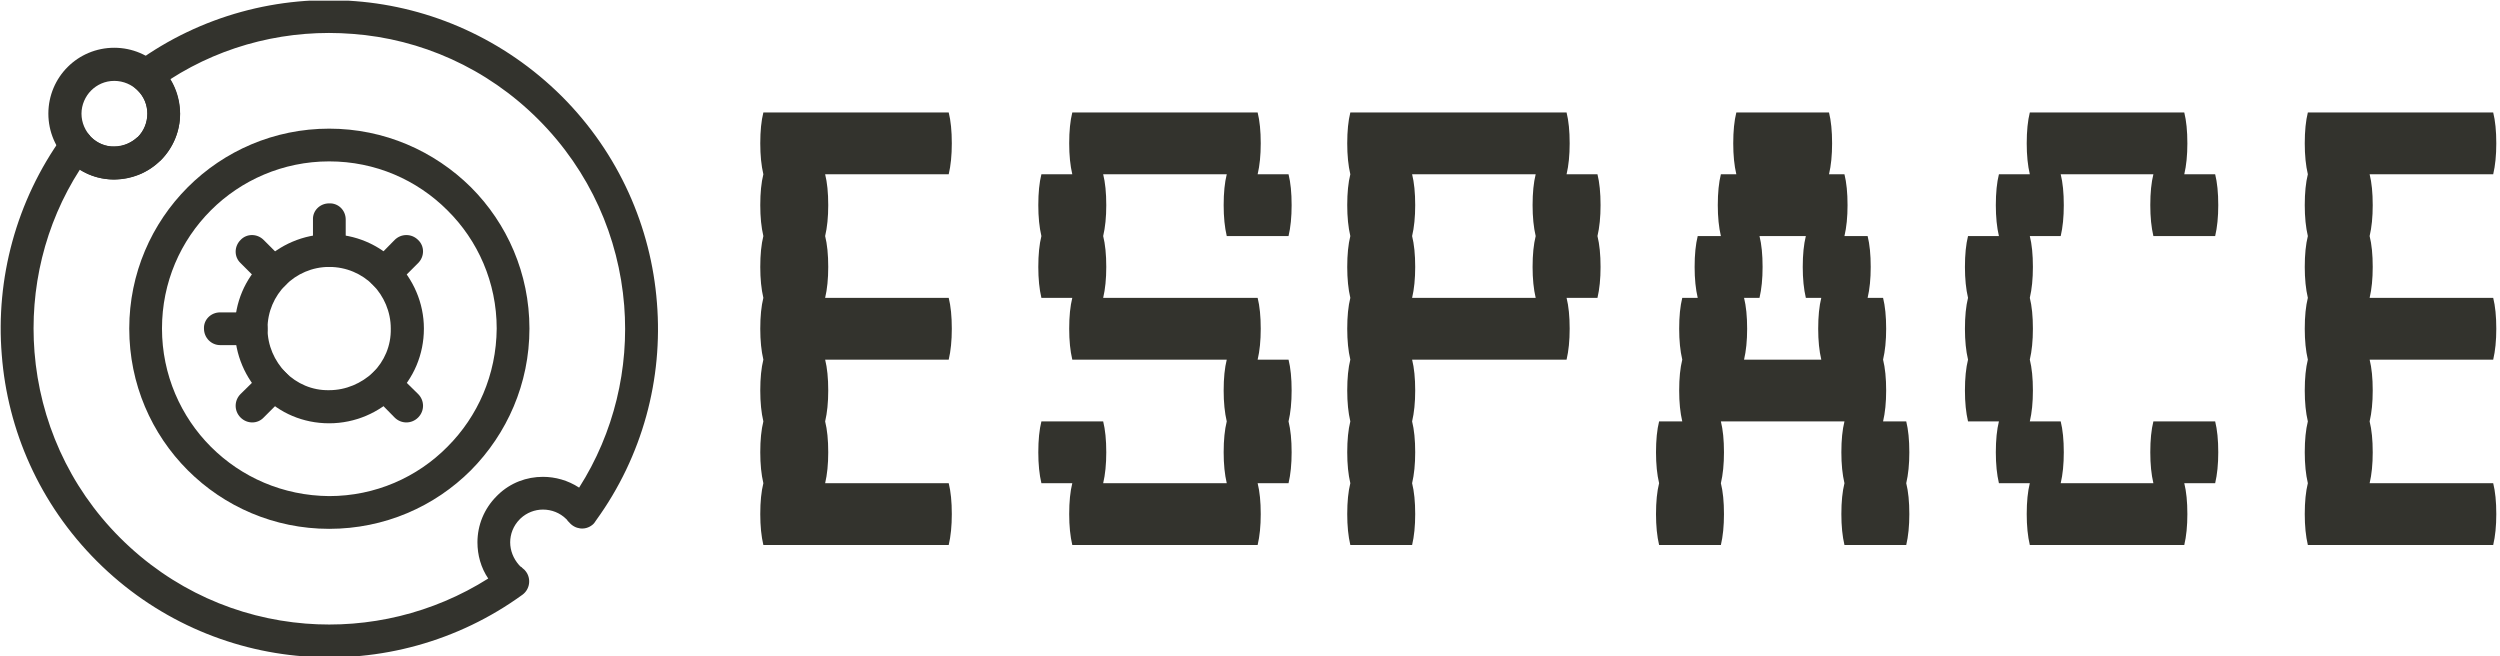 <svg xmlns="http://www.w3.org/2000/svg" version="1.1" xmlns:xlink="http://www.w3.org/1999/xlink" xmlns:svgjs="http://svgjs.dev/svgjs" width="2000" height="525" viewBox="0 0 2000 525"><g transform="matrix(1,0,0,1,-1.212,0.508)"><svg viewBox="0 0 396 104" data-background-color="#ffffff" preserveAspectRatio="xMidYMid meet" height="525" width="2000" xmlns="http://www.w3.org/2000/svg" xmlns:xlink="http://www.w3.org/1999/xlink"><g id="tight-bounds" transform="matrix(1,0,0,1,0.24,-0.101)"><svg viewBox="0 0 395.52 104.196" height="104.196" width="395.52"><g><svg viewBox="0 0 568.562 149.782" height="104.196" width="395.52"><g transform="matrix(1,0,0,1,173.042,25.627)"><svg viewBox="0 0 395.52 98.528" height="98.528" width="395.52"><g id="textblocktransform"><svg viewBox="0 0 395.52 98.528" height="98.528" width="395.52" id="textblock"><g><svg viewBox="0 0 395.52 98.528" height="98.528" width="395.52"><g transform="matrix(1,0,0,1,0,0)"><svg width="395.52" viewBox="3.8 -28 112.39 28" height="98.528" data-palette-color="#33332d"><path d="M16-12L8-12Q8.2-11.2 8.2-10L8.2-10Q8.2-8.85 8-8L8-8Q8.2-7.2 8.2-6L8.2-6Q8.2-4.85 8-4L8-4 16-4Q16.2-3.2 16.2-2L16.2-2Q16.2-0.85 16 0L16 0 4 0Q3.8-0.85 3.8-2L3.8-2Q3.8-3.2 4-4L4-4Q3.8-4.85 3.8-6L3.8-6Q3.8-7.2 4-8L4-8Q3.8-8.85 3.8-10L3.8-10Q3.8-11.2 4-12L4-12Q3.8-12.85 3.8-14L3.8-14Q3.8-15.2 4-16L4-16Q3.8-16.85 3.8-18L3.8-18Q3.8-19.2 4-20L4-20Q3.8-20.85 3.8-22L3.8-22Q3.8-23.2 4-24L4-24Q3.8-24.85 3.8-26L3.8-26Q3.8-27.2 4-28L4-28 16-28Q16.2-27.2 16.2-26L16.2-26Q16.2-24.85 16-24L16-24 8-24Q8.2-23.2 8.2-22L8.2-22Q8.2-20.85 8-20L8-20Q8.2-19.2 8.2-18L8.2-18Q8.2-16.85 8-16L8-16 16-16Q16.2-15.2 16.2-14L16.2-14Q16.2-12.85 16-12L16-12ZM38-12Q38.2-11.2 38.2-10L38.2-10Q38.2-8.85 38-8L38-8Q38.2-7.2 38.2-6L38.2-6Q38.2-4.85 38-4L38-4 36-4Q36.2-3.2 36.2-2L36.2-2Q36.2-0.85 36 0L36 0 24 0Q23.8-0.85 23.8-2L23.8-2Q23.8-3.2 24-4L24-4 22-4Q21.8-4.85 21.8-6L21.8-6Q21.8-7.2 22-8L22-8 26-8Q26.2-7.2 26.2-6L26.2-6Q26.2-4.85 26-4L26-4 34-4Q33.8-4.85 33.8-6L33.8-6Q33.8-7.2 34-8L34-8Q33.8-8.85 33.8-10L33.8-10Q33.8-11.2 34-12L34-12 24-12Q23.8-12.85 23.8-14L23.8-14Q23.8-15.2 24-16L24-16 22-16Q21.8-16.85 21.8-18L21.8-18Q21.8-19.2 22-20L22-20Q21.8-20.85 21.8-22L21.8-22Q21.8-23.2 22-24L22-24 24-24Q23.8-24.85 23.8-26L23.8-26Q23.8-27.2 24-28L24-28 36-28Q36.2-27.2 36.2-26L36.2-26Q36.2-24.85 36-24L36-24 38-24Q38.2-23.2 38.2-22L38.2-22Q38.2-20.85 38-20L38-20 34-20Q33.8-20.85 33.8-22L33.8-22Q33.8-23.2 34-24L34-24 26-24Q26.2-23.2 26.2-22L26.2-22Q26.2-20.85 26-20L26-20Q26.2-19.2 26.2-18L26.2-18Q26.2-16.85 26-16L26-16 36-16Q36.2-15.2 36.2-14L36.2-14Q36.2-12.85 36-12L36-12 38-12ZM58.2-22Q58.2-20.85 58-20L58-20Q58.2-19.2 58.2-18L58.2-18Q58.2-16.85 58-16L58-16 56-16Q56.2-15.2 56.2-14L56.2-14Q56.2-12.85 56-12L56-12 46-12Q46.2-11.2 46.2-10L46.2-10Q46.2-8.85 46-8L46-8Q46.2-7.2 46.2-6L46.2-6Q46.2-4.85 46-4L46-4Q46.2-3.2 46.2-2L46.2-2Q46.2-0.85 46 0L46 0 42 0Q41.8-0.85 41.8-2L41.8-2Q41.8-3.2 42-4L42-4Q41.8-4.85 41.8-6L41.8-6Q41.8-7.2 42-8L42-8Q41.8-8.85 41.8-10L41.8-10Q41.8-11.2 42-12L42-12Q41.8-12.85 41.8-14L41.8-14Q41.8-15.2 42-16L42-16Q41.8-16.85 41.8-18L41.8-18Q41.8-19.2 42-20L42-20Q41.8-20.85 41.8-22L41.8-22Q41.8-23.2 42-24L42-24Q41.8-24.85 41.8-26L41.8-26Q41.8-27.2 42-28L42-28 56-28Q56.2-27.2 56.2-26L56.2-26Q56.2-24.85 56-24L56-24 58-24Q58.2-23.2 58.2-22L58.2-22ZM54-16Q53.8-16.85 53.8-18L53.8-18Q53.8-19.2 54-20L54-20Q53.8-20.85 53.8-22L53.8-22Q53.8-23.2 54-24L54-24 46-24Q46.2-23.2 46.2-22L46.2-22Q46.2-20.85 46-20L46-20Q46.2-19.2 46.2-18L46.2-18Q46.2-16.85 46-16L46-16 54-16ZM78.19-6Q78.19-4.85 77.99-4L77.99-4Q78.19-3.2 78.19-2L78.19-2Q78.19-0.85 77.99 0L77.99 0 73.99 0Q73.79-0.85 73.79-2L73.79-2Q73.79-3.2 73.99-4L73.99-4Q73.79-4.85 73.79-6L73.79-6Q73.79-7.2 73.99-8L73.99-8 65.99-8Q66.19-7.2 66.19-6L66.19-6Q66.19-4.85 65.99-4L65.99-4Q66.19-3.2 66.19-2L66.19-2Q66.19-0.85 65.99 0L65.99 0 61.99 0Q61.79-0.85 61.79-2L61.79-2Q61.79-3.2 61.99-4L61.99-4Q61.79-4.85 61.79-6L61.79-6Q61.79-7.2 61.99-8L61.99-8 63.49-8Q63.29-8.85 63.29-10L63.29-10Q63.29-11.2 63.49-12L63.49-12Q63.29-12.85 63.29-14L63.29-14Q63.29-15.2 63.49-16L63.49-16 64.49-16Q64.29-16.85 64.29-18L64.29-18Q64.29-19.2 64.49-20L64.49-20 65.99-20Q65.79-20.85 65.79-22L65.79-22Q65.79-23.2 65.99-24L65.99-24 66.99-24Q66.79-24.85 66.79-26L66.79-26Q66.79-27.2 66.99-28L66.99-28 72.99-28Q73.19-27.2 73.19-26L73.19-26Q73.19-24.85 72.99-24L72.99-24 73.99-24Q74.19-23.2 74.19-22L74.19-22Q74.19-20.85 73.99-20L73.99-20 75.49-20Q75.69-19.2 75.69-18L75.69-18Q75.69-16.85 75.49-16L75.49-16 76.49-16Q76.69-15.2 76.69-14L76.69-14Q76.69-12.85 76.49-12L76.49-12Q76.69-11.2 76.69-10L76.69-10Q76.69-8.85 76.49-8L76.49-8 77.99-8Q78.19-7.2 78.19-6L78.19-6ZM72.49-12Q72.29-12.85 72.29-14L72.29-14Q72.29-15.2 72.49-16L72.49-16 71.49-16Q71.29-16.85 71.29-18L71.29-18Q71.29-19.2 71.49-20L71.49-20 68.49-20Q68.69-19.2 68.69-18L68.69-18Q68.69-16.85 68.49-16L68.49-16 67.49-16Q67.69-15.2 67.69-14L67.69-14Q67.69-12.85 67.49-12L67.49-12 72.49-12ZM93.99-8L97.99-8Q98.19-7.2 98.19-6L98.19-6Q98.19-4.85 97.99-4L97.99-4 95.99-4Q96.19-3.2 96.19-2L96.19-2Q96.19-0.85 95.99 0L95.99 0 85.99 0Q85.79-0.85 85.79-2L85.79-2Q85.79-3.2 85.99-4L85.99-4 83.99-4Q83.79-4.85 83.79-6L83.79-6Q83.79-7.2 83.99-8L83.99-8 81.99-8Q81.79-8.85 81.79-10L81.79-10Q81.79-11.2 81.99-12L81.99-12Q81.79-12.85 81.79-14L81.79-14Q81.79-15.2 81.99-16L81.99-16Q81.79-16.85 81.79-18L81.79-18Q81.79-19.2 81.99-20L81.99-20 83.99-20Q83.79-20.85 83.79-22L83.79-22Q83.79-23.2 83.99-24L83.99-24 85.99-24Q85.79-24.85 85.79-26L85.79-26Q85.79-27.2 85.99-28L85.99-28 95.99-28Q96.19-27.2 96.19-26L96.19-26Q96.19-24.85 95.99-24L95.99-24 97.99-24Q98.19-23.2 98.19-22L98.19-22Q98.19-20.85 97.99-20L97.99-20 93.99-20Q93.79-20.85 93.79-22L93.79-22Q93.79-23.2 93.99-24L93.99-24 87.99-24Q88.19-23.2 88.19-22L88.19-22Q88.19-20.85 87.99-20L87.99-20 85.99-20Q86.19-19.2 86.19-18L86.19-18Q86.19-16.85 85.99-16L85.99-16Q86.19-15.2 86.19-14L86.19-14Q86.19-12.85 85.99-12L85.99-12Q86.19-11.2 86.19-10L86.19-10Q86.19-8.85 85.99-8L85.99-8 87.99-8Q88.19-7.2 88.19-6L88.19-6Q88.19-4.85 87.99-4L87.99-4 93.99-4Q93.79-4.85 93.79-6L93.79-6Q93.79-7.2 93.99-8L93.99-8ZM115.99-12L107.99-12Q108.19-11.2 108.19-10L108.19-10Q108.19-8.85 107.99-8L107.99-8Q108.19-7.2 108.19-6L108.19-6Q108.19-4.85 107.99-4L107.99-4 115.99-4Q116.19-3.2 116.19-2L116.19-2Q116.19-0.85 115.99 0L115.99 0 103.99 0Q103.79-0.85 103.79-2L103.79-2Q103.79-3.2 103.99-4L103.99-4Q103.79-4.85 103.79-6L103.79-6Q103.79-7.2 103.99-8L103.99-8Q103.79-8.85 103.79-10L103.79-10Q103.79-11.2 103.99-12L103.99-12Q103.79-12.85 103.79-14L103.79-14Q103.79-15.2 103.99-16L103.99-16Q103.79-16.85 103.79-18L103.79-18Q103.79-19.2 103.99-20L103.99-20Q103.79-20.85 103.79-22L103.79-22Q103.79-23.2 103.99-24L103.99-24Q103.79-24.85 103.79-26L103.79-26Q103.79-27.2 103.99-28L103.99-28 115.99-28Q116.19-27.2 116.19-26L116.19-26Q116.19-24.85 115.99-24L115.99-24 107.99-24Q108.19-23.2 108.19-22L108.19-22Q108.19-20.85 107.99-20L107.99-20Q108.19-19.2 108.19-18L108.19-18Q108.19-16.85 107.99-16L107.99-16 115.99-16Q116.19-15.2 116.19-14L116.19-14Q116.19-12.85 115.99-12L115.99-12Z" opacity="1" transform="matrix(1,0,0,1,0,0)" fill="#33332d" class="wordmark-text-0" data-fill-palette-color="primary" id="text-0"></path></svg></g></svg></g></svg></g></svg></g><g><svg viewBox="0 0 149.781 149.782" height="149.782" width="149.781"><g><svg xmlns="http://www.w3.org/2000/svg" xmlns:xlink="http://www.w3.org/1999/xlink" xml:space="preserve" style="shape-rendering:geometricPrecision;text-rendering:geometricPrecision;image-rendering:optimizeQuality;" viewBox="0 0 1.707 1.707" x="0" y="0" fill-rule="evenodd" clip-rule="evenodd" width="149.781" height="149.782" class="icon-icon-0" data-fill-palette-color="accent" id="icon-0"><g fill="#33332d" data-fill-palette-color="accent"><path class="" d="M1.288 0.853c0-0.12-0.049-0.229-0.128-0.307-0.079-0.079-0.187-0.127-0.307-0.127-0.12 0-0.229 0.049-0.307 0.127-0.079 0.079-0.127 0.187-0.127 0.307 0 0.12 0.049 0.229 0.127 0.307 0.079 0.079 0.187 0.127 0.307 0.128 0.12 0 0.229-0.049 0.307-0.128 0.079-0.079 0.127-0.187 0.128-0.307z m-0.067-0.367c0.094 0.094 0.152 0.224 0.152 0.367 0 0.143-0.058 0.273-0.152 0.368-0.094 0.094-0.224 0.152-0.368 0.152-0.143 0-0.273-0.058-0.367-0.152-0.094-0.094-0.152-0.224-0.152-0.368 0-0.143 0.058-0.273 0.152-0.367 0.094-0.094 0.224-0.152 0.367-0.152 0.143 0 0.273 0.058 0.368 0.152z" fill="#33332d" fill-rule="nonzero" data-fill-palette-color="accent"></path><path class="" d="M1.013 0.853c0-0.044-0.018-0.084-0.046-0.113-0.029-0.029-0.069-0.047-0.114-0.047-0.044 0-0.084 0.018-0.113 0.047-0.029 0.029-0.047 0.069-0.047 0.113 0 0.044 0.018 0.084 0.047 0.114 0.029 0.029 0.069 0.047 0.113 0.046 0.044 0 0.084-0.018 0.114-0.046 0.029-0.029 0.047-0.069 0.046-0.114z m0.014-0.173c0.044 0.044 0.072 0.106 0.072 0.173 0 0.068-0.027 0.129-0.072 0.174-0.044 0.044-0.106 0.072-0.174 0.072-0.068 0-0.129-0.027-0.173-0.072-0.044-0.044-0.072-0.106-0.072-0.174 0-0.068 0.027-0.129 0.072-0.173 0.044-0.044 0.106-0.072 0.173-0.072 0.068 0 0.129 0.027 0.174 0.072z" fill="#33332d" fill-rule="nonzero" data-fill-palette-color="accent"></path><path class="" d="M0.811 0.651c0 0.024 0.019 0.043 0.042 0.042 0.024 0 0.043-0.019 0.043-0.042l0-0.081c0-0.024-0.019-0.043-0.043-0.042-0.024 0-0.043 0.019-0.042 0.042l0 0.081z" fill="#33332d" fill-rule="nonzero" data-fill-palette-color="accent"></path><path class="" d="M0.967 0.68c-0.017 0.017-0.017 0.044 0 0.06 0.017 0.017 0.044 0.017 0.06 0l0.057-0.057c0.017-0.017 0.017-0.044 0-0.06-0.017-0.017-0.044-0.017-0.061 0l-0.056 0.057z" fill="#33332d" fill-rule="nonzero" data-fill-palette-color="accent"></path><path class="" d="M0.623 1.023c-0.017 0.017-0.017 0.044 0 0.061 0.017 0.017 0.044 0.017 0.06 0l0.057-0.057c0.017-0.017 0.017-0.044 0-0.06-0.017-0.017-0.044-0.017-0.06 0l-0.057 0.056z" fill="#33332d" fill-rule="nonzero" data-fill-palette-color="accent"></path><path class="" d="M0.57 0.811c-0.024 0-0.043 0.019-0.042 0.042 0 0.024 0.019 0.043 0.042 0.043l0.081 0c0.024 0 0.043-0.019 0.042-0.043 0-0.024-0.019-0.043-0.042-0.042l-0.081 0z" fill="#33332d" fill-rule="nonzero" data-fill-palette-color="accent"></path><path class="" d="M1.027 0.967c-0.017-0.017-0.044-0.017-0.06 0-0.017 0.017-0.017 0.044 0 0.06l0.056 0.057c0.017 0.017 0.044 0.017 0.061 0 0.017-0.017 0.017-0.044 0-0.061l-0.057-0.056z" fill="#33332d" fill-rule="nonzero" data-fill-palette-color="accent"></path><path class="" d="M0.683 0.623c-0.017-0.017-0.044-0.017-0.06 0-0.017 0.017-0.017 0.044 0 0.06l0.057 0.057c0.017 0.017 0.044 0.017 0.06 0 0.017-0.017 0.017-0.044 0-0.06l-0.057-0.057z" fill="#33332d" fill-rule="nonzero" data-fill-palette-color="accent"></path><path class="" d="M1.291 1.285c0.033-0.032 0.075-0.047 0.117-0.047 0.032 0 0.065 0.009 0.094 0.028 0.091-0.143 0.13-0.31 0.117-0.473-0.014-0.176-0.088-0.348-0.223-0.483-0.134-0.134-0.306-0.209-0.482-0.222-0.164-0.013-0.331 0.026-0.474 0.118 0.017 0.027 0.025 0.059 0.026 0.089 0 0.044-0.017 0.087-0.05 0.121l0 0 0 0c-0.001 0.001-0.002 0.002-0.003 0.002-0.033 0.032-0.075 0.047-0.118 0.048l0 0c-0.031 0-0.062-0.008-0.089-0.026-0.092 0.143-0.131 0.31-0.118 0.474 0.014 0.176 0.088 0.348 0.222 0.482 0.135 0.135 0.306 0.209 0.482 0.223 0.163 0.013 0.33-0.026 0.474-0.117-0.019-0.028-0.028-0.061-0.028-0.094l0 0c0-0.044 0.017-0.087 0.05-0.12l0 0c0.001-0.001 0.002-0.002 0.003-0.003z m0.117 0.038c-0.021 0-0.042 0.008-0.058 0.023-0.001 0.001-0.001 0.001-0.002 0.002l0 0c-0.017 0.017-0.025 0.039-0.025 0.06l0 0c0 0.021 0.008 0.042 0.023 0.059 0.001 0.001 0.001 0.001 0.002 0.002l0 0 0 0 0.002 0.002c0.001 0.001 0.001 0.001 0.002 0.001l0 0.001 0 0 0-0.001c0.001 0.001 0.002 0.002 0.003 0.003 0.004 0.003 0.007 0.006 0.009 0.009 0.014 0.019 0.01 0.046-0.009 0.06l0 0c-0.168 0.122-0.371 0.176-0.569 0.16-0.195-0.015-0.387-0.098-0.536-0.247-0.149-0.149-0.232-0.34-0.247-0.536-0.016-0.197 0.037-0.399 0.158-0.567 0.002-0.004 0.005-0.007 0.009-0.009 0.018-0.015 0.045-0.013 0.06 0.005l0 0 0 0 0 0 0.001 0.001c0.001 0.001 0.001 0.001 0.001 0.002l0 0 0.001 0.001c0.001 0.001 0.001 0.001 0.002 0.002l0 0 0 0c0.017 0.017 0.039 0.025 0.06 0.025l0 0c0.021 0 0.042-0.008 0.059-0.024 0.001-0.001 0.001-0.001 0.001-0.001l0.001 0 0 0c0.017-0.017 0.025-0.038 0.025-0.061 0-0.022-0.008-0.044-0.025-0.06-0.002-0.002-0.002-0.002-0.003-0.003l-0.001-0.001c-0.003-0.002-0.006-0.006-0.009-0.009-0.014-0.019-0.01-0.046 0.009-0.06l0.025 0.035-0.025-0.035c0.168-0.122 0.371-0.175 0.569-0.159 0.195 0.015 0.386 0.098 0.536 0.247 0.149 0.149 0.232 0.341 0.247 0.536 0.016 0.197-0.037 0.398-0.158 0.565-0.003 0.005-0.006 0.009-0.01 0.012-0.019 0.015-0.045 0.011-0.06-0.007l0 0c0 0-0.001-0.001-0.003-0.003l-0.001-0.001 0.001 0 0 0-0.001 0c0-0.001-0.001-0.001-0.001-0.002-0.001-0.001-0.001-0.001-0.002-0.002l0 0c-0.017-0.017-0.039-0.025-0.061-0.025z" fill="#33332d" fill-rule="nonzero" data-fill-palette-color="accent"></path><path class="" d="M0.381 0.295c0-0.024-0.01-0.045-0.025-0.06-0.015-0.015-0.037-0.025-0.061-0.025-0.024 0-0.045 0.01-0.06 0.025-0.015 0.015-0.025 0.037-0.025 0.06 0 0.024 0.01 0.045 0.025 0.061 0.015 0.015 0.037 0.025 0.06 0.024 0.024 0 0.045-0.01 0.061-0.024 0.015-0.015 0.025-0.037 0.025-0.061z m0.035-0.121c0.031 0.031 0.05 0.074 0.05 0.121 0 0.047-0.019 0.09-0.05 0.121-0.031 0.031-0.074 0.05-0.121 0.05-0.047 0-0.09-0.019-0.121-0.05-0.031-0.031-0.05-0.074-0.05-0.121 0-0.047 0.019-0.09 0.05-0.121 0.031-0.031 0.074-0.05 0.121-0.05 0.047 0 0.09 0.019 0.121 0.05z" fill="#33332d" fill-rule="nonzero" data-fill-palette-color="accent"></path></g></svg></g></svg></g></svg></g><defs></defs></svg><rect width="395.52" height="104.196" fill="none" stroke="none" visibility="hidden"></rect></g></svg></g></svg>